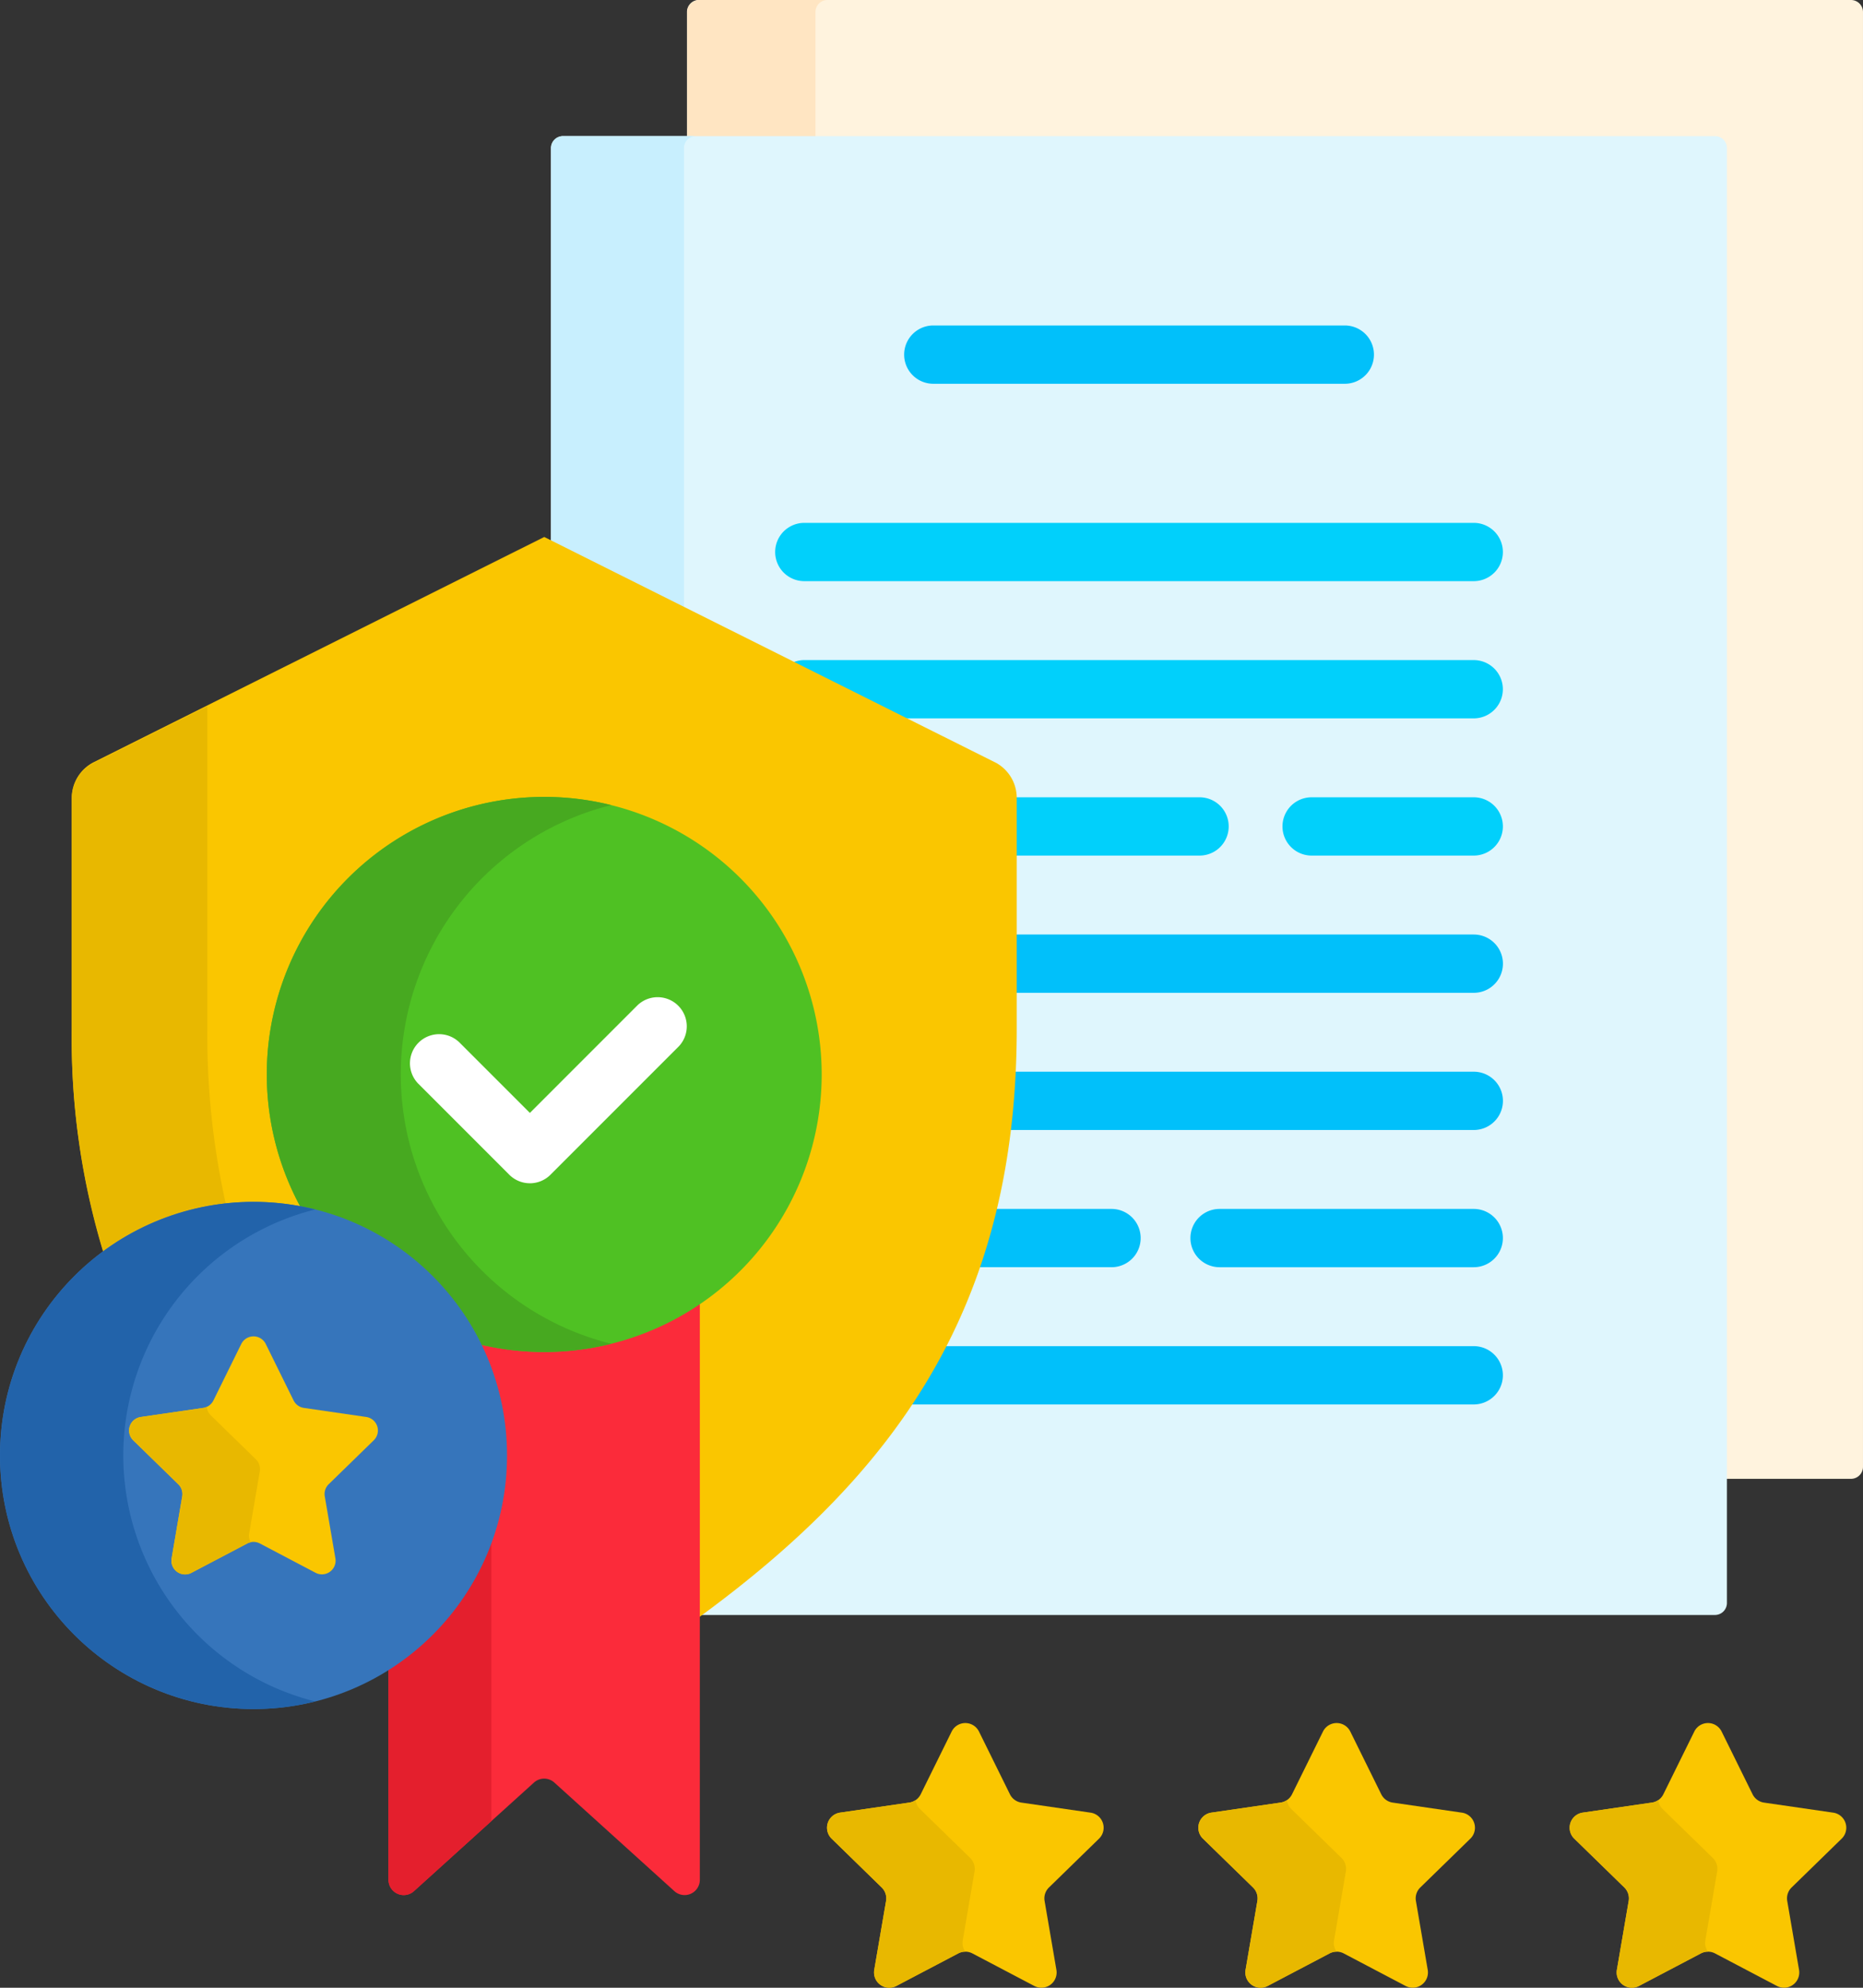 <svg xmlns="http://www.w3.org/2000/svg" width="150" height="160" viewBox="0 0 150 160">
  <rect x="0" y="0" width="150" height="160" fill="#333333" stroke="none"/>
  <g id="compliant" transform="translate(-16.164)">
    <path id="Path_210332" data-name="Path 210332" d="M286.817,0H194.062a.967.967,0,0,0-.967.967v10.3h82.767a.655.655,0,0,1,.654.654V119.036h10.3a.967.967,0,0,0,.967-.967V.967A.967.967,0,0,0,286.817,0Z" transform="translate(-121.62)" fill="#fff3de"/>
    <path id="Path_210333" data-name="Path 210333" d="M203.426,11.268V.967A.967.967,0,0,1,204.393,0h-10.33a.967.967,0,0,0-.967.967v10.3Z" transform="translate(-121.604 0)" fill="#ffe5c2"/>
    <path id="Path_210334" data-name="Path 210334" d="M251.792,35.025H159.037a.967.967,0,0,0-.967.967V68.063l35.556,17.77a2.894,2.894,0,0,1,1.609,2.6v18.6c0,13.214-3.311,23.678-10.42,32.932a71.329,71.329,0,0,1-14.939,14.1h81.915a.967.967,0,0,0,.966-.967V35.992a.966.966,0,0,0-.966-.967Z" transform="translate(-97.549 -24.07)" fill="#dff6fd"/>
    <path id="Path_210335" data-name="Path 210335" d="M168.765,73.407V35.992a.967.967,0,0,1,.967-.967H159.038a.967.967,0,0,0-.967.967V68.063Z" transform="translate(-97.532 -24.07)" fill="#c8effe"/>
    <g id="Group_142882" data-name="Group 142882" transform="translate(88.962 26.199)">
      <path id="Path_210336" data-name="Path 210336" d="M284.452,88.455H251.319a2.346,2.346,0,1,1,0-4.692h33.134a2.346,2.346,0,1,1,0,4.692Z" transform="translate(-248.973 -83.763)" fill="#01c0fa"/>
    </g>
    <g id="Group_142887" data-name="Group 142887" transform="translate(78.579 42.087)">
      <g id="Group_142883" data-name="Group 142883">
        <path id="Path_210337" data-name="Path 210337" d="M272.022,139.462h-53.9a2.346,2.346,0,0,1,0-4.692h53.9a2.346,2.346,0,1,1,0,4.692Z" transform="translate(-215.778 -134.77)" fill="#01d0fb"/>
      </g>
      <path id="Path_210338" data-name="Path 210338" d="M274.428,170.082h-53.9a2.33,2.33,0,0,0-1.251.364l8.659,4.328h46.49a2.346,2.346,0,0,0,0-4.692Z" transform="translate(-218.184 -159.037)" fill="#01d0fb"/>
      <g id="Group_142884" data-name="Group 142884" transform="translate(40.844 22.089)">
        <path id="Path_210339" data-name="Path 210339" d="M361.767,210.086H348.713a2.346,2.346,0,0,1,0-4.692h13.054a2.346,2.346,0,1,1,0,4.692Z" transform="translate(-346.367 -205.394)" fill="#01d0fb"/>
      </g>
      <path id="Path_210340" data-name="Path 210340" d="M291.93,205.394H276.869c0,.042.008.082.008.124v4.568H291.93a2.346,2.346,0,1,0,0-4.692Z" transform="translate(-257.762 -183.305)" fill="#01d0fb"/>
      <path id="Path_210341" data-name="Path 210341" d="M314.024,240.706H276.9V245.4h37.128a2.346,2.346,0,0,0,0-4.692Z" transform="translate(-257.78 -207.572)" fill="#01c0fa"/>
      <path id="Path_210342" data-name="Path 210342" d="M313.026,276.018h-37.2q-.109,2.406-.378,4.692h37.582a2.346,2.346,0,1,0,0-4.692Z" transform="translate(-256.782 -231.84)" fill="#01c0fa"/>
      <g id="Group_142885" data-name="Group 142885" transform="translate(33.433 55.223)">
        <path id="Path_210343" data-name="Path 210343" d="M345.483,316.023H325.018a2.346,2.346,0,1,1,0-4.692h20.465a2.346,2.346,0,0,1,0,4.692Z" transform="translate(-322.672 -311.331)" fill="#01c0fa"/>
      </g>
      <g id="Group_142886" data-name="Group 142886" transform="translate(10.692 55.223)">
        <path id="Path_210344" data-name="Path 210344" d="M278.429,311.331h-9.534q-.572,2.408-1.357,4.692h10.891a2.346,2.346,0,1,0,0-4.692Z" transform="translate(-262.041 -311.331)" fill="#01c0fa"/>
        <path id="Path_210345" data-name="Path 210345" d="M295.515,346.643H252.739a48.645,48.645,0,0,1-2.776,4.692h45.552a2.346,2.346,0,1,0,0-4.692Z" transform="translate(-249.963 -335.598)" fill="#01c0fa"/>
      </g>
    </g>
    <path id="Path_210346" data-name="Path 210346" d="M108.938,156.756,72.677,138.634,36.417,156.756a3.222,3.222,0,0,0-1.782,2.882v18.6a59.233,59.233,0,0,0,2.637,18.215,20.089,20.089,0,0,1,25.521,30.971c3.1,2.147,6.405,4.24,9.884,6.326C95.443,220.1,110.72,206.2,110.72,178.234v-18.6a3.223,3.223,0,0,0-1.782-2.882Z" transform="translate(-12.694 -95.411)" fill="#fac600"/>
    <g id="Group_142888" data-name="Group 142888" transform="translate(21.941 56.85)">
      <path id="Path_210347" data-name="Path 210347" d="M47.114,222.371a62.313,62.313,0,0,1-1.564-14.349V181.979l-9.135,4.566a3.222,3.222,0,0,0-1.782,2.882v18.6a59.233,59.233,0,0,0,2.637,18.215A19.987,19.987,0,0,1,47.114,222.371Z" transform="translate(-34.634 -181.979)" fill="#e8b800"/>
    </g>
    <path id="Path_210348" data-name="Path 210348" d="M128.726,338.551a21.986,21.986,0,0,1-5.675-.745,20.067,20.067,0,0,1-6.859,26.337v17.27a1.227,1.227,0,0,0,2.051.91l9.66-8.738a1.227,1.227,0,0,1,1.646,0l9.66,8.738a1.227,1.227,0,0,0,2.051-.91V334.622A21.9,21.9,0,0,1,128.726,338.551Z" transform="translate(-68.749 -230.1)" fill="#fb2b3a"/>
    <g id="Group_142889" data-name="Group 142889" transform="translate(47.444 123.226)">
      <path id="Path_210349" data-name="Path 210349" d="M116.192,405.242v17.27a1.227,1.227,0,0,0,2.051.91l6.234-5.64V394.425A20.186,20.186,0,0,1,116.192,405.242Z" transform="translate(-116.192 -394.425)" fill="#e41f2d"/>
    </g>
    <g id="Group_142891" data-name="Group 142891" transform="translate(37.644 64.146)">
      <path id="Path_210350" data-name="Path 210350" d="M107.18,205.335A22.335,22.335,0,0,0,87.756,238.7,20.164,20.164,0,0,1,101.7,249.334a22.341,22.341,0,1,0,5.481-44Z" transform="translate(-84.841 -205.335)" fill="#4fc123"/>
      <path id="Path_210351" data-name="Path 210351" d="M95.629,227.674a22.346,22.346,0,0,1,16.945-21.68A22.337,22.337,0,0,0,87.756,238.7,20.164,20.164,0,0,1,101.7,249.334a22.411,22.411,0,0,0,10.875.02,22.345,22.345,0,0,1-16.945-21.679Z" transform="translate(-84.841 -205.335)" fill="#47a920"/>
      <g id="Group_142890" data-name="Group 142890" transform="translate(11.494 16.084)">
        <path id="Path_210352" data-name="Path 210352" d="M131.28,271.773a2.345,2.345,0,0,1-1.659-.687l-7.344-7.344a2.346,2.346,0,0,1,3.317-3.317l5.686,5.686,8.663-8.663a2.346,2.346,0,0,1,3.317,3.317l-10.322,10.322a2.345,2.345,0,0,1-1.659.687Z" transform="translate(-121.59 -256.759)" fill="#fff"/>
      </g>
    </g>
    <g id="Group_142892" data-name="Group 142892" transform="translate(82.751 138.695)">
      <path id="Path_210353" data-name="Path 210353" d="M241.343,444.567l2.491,5.047a1.227,1.227,0,0,0,.924.671l5.57.809a1.227,1.227,0,0,1,.68,2.093l-4.03,3.929a1.226,1.226,0,0,0-.353,1.086l.951,5.548a1.227,1.227,0,0,1-1.781,1.294l-4.982-2.619a1.227,1.227,0,0,0-1.142,0l-4.982,2.619a1.227,1.227,0,0,1-1.781-1.294l.951-5.548a1.228,1.228,0,0,0-.353-1.086l-4.03-3.929a1.227,1.227,0,0,1,.68-2.093l5.57-.809a1.227,1.227,0,0,0,.924-.671l2.491-5.047A1.227,1.227,0,0,1,241.343,444.567Z" transform="translate(-229.106 -443.883)" fill="#fac600"/>
    </g>
    <g id="Group_142894" data-name="Group 142894" transform="translate(82.753 144.894)">
      <g id="Group_142893" data-name="Group 142893">
        <path id="Path_210354" data-name="Path 210354" d="M240.032,474.994l.951-5.548a1.228,1.228,0,0,0-.353-1.086l-4.03-3.929a1.205,1.205,0,0,1-.361-.728,1.224,1.224,0,0,1-.512.2l-5.57.809a1.227,1.227,0,0,0-.68,2.093l4.03,3.929a1.226,1.226,0,0,1,.353,1.086l-.951,5.548a1.227,1.227,0,0,0,1.781,1.294l4.982-2.619a1.226,1.226,0,0,1,.567-.14A1.2,1.2,0,0,1,240.032,474.994Z" transform="translate(-229.106 -463.703)" fill="#e8b800"/>
      </g>
    </g>
    <g id="Group_142895" data-name="Group 142895" transform="translate(112.648 138.695)">
      <path id="Path_210355" data-name="Path 210355" d="M336.951,444.567l2.491,5.047a1.227,1.227,0,0,0,.924.671l5.57.809a1.227,1.227,0,0,1,.68,2.093l-4.03,3.929a1.226,1.226,0,0,0-.353,1.086l.951,5.548a1.227,1.227,0,0,1-1.781,1.294l-4.982-2.619a1.227,1.227,0,0,0-1.142,0l-4.982,2.619a1.227,1.227,0,0,1-1.781-1.294l.951-5.548a1.228,1.228,0,0,0-.353-1.086l-4.03-3.929a1.227,1.227,0,0,1,.68-2.093l5.57-.809a1.227,1.227,0,0,0,.924-.671l2.491-5.047A1.227,1.227,0,0,1,336.951,444.567Z" transform="translate(-324.714 -443.883)" fill="#fac600"/>
    </g>
    <g id="Group_142897" data-name="Group 142897" transform="translate(112.65 144.894)">
      <g id="Group_142896" data-name="Group 142896">
        <path id="Path_210356" data-name="Path 210356" d="M335.64,474.994l.951-5.548a1.228,1.228,0,0,0-.353-1.086l-4.03-3.929a1.205,1.205,0,0,1-.361-.728,1.224,1.224,0,0,1-.512.2l-5.57.809a1.227,1.227,0,0,0-.68,2.093l4.03,3.929a1.226,1.226,0,0,1,.353,1.086l-.951,5.548a1.227,1.227,0,0,0,1.781,1.294l4.982-2.619a1.226,1.226,0,0,1,.567-.14A1.2,1.2,0,0,1,335.64,474.994Z" transform="translate(-324.714 -463.703)" fill="#e8b800"/>
      </g>
    </g>
    <g id="Group_142898" data-name="Group 142898" transform="translate(142.545 138.695)">
      <path id="Path_210357" data-name="Path 210357" d="M432.558,444.567l2.491,5.047a1.227,1.227,0,0,0,.924.671l5.57.809a1.227,1.227,0,0,1,.68,2.093l-4.03,3.929a1.226,1.226,0,0,0-.353,1.086l.951,5.548a1.227,1.227,0,0,1-1.781,1.294l-4.982-2.619a1.227,1.227,0,0,0-1.142,0l-4.982,2.619a1.227,1.227,0,0,1-1.781-1.294l.951-5.548a1.228,1.228,0,0,0-.353-1.086l-4.03-3.929a1.227,1.227,0,0,1,.68-2.093l5.57-.809a1.227,1.227,0,0,0,.924-.671l2.491-5.047A1.227,1.227,0,0,1,432.558,444.567Z" transform="translate(-420.321 -443.883)" fill="#fac600"/>
    </g>
    <g id="Group_142900" data-name="Group 142900" transform="translate(142.545 144.894)">
      <g id="Group_142899" data-name="Group 142899">
        <path id="Path_210358" data-name="Path 210358" d="M431.247,474.994l.951-5.548a1.228,1.228,0,0,0-.353-1.086l-4.03-3.929a1.205,1.205,0,0,1-.361-.728,1.224,1.224,0,0,1-.512.2l-5.57.809a1.227,1.227,0,0,0-.68,2.093l4.03,3.929a1.226,1.226,0,0,1,.353,1.086l-.951,5.548a1.227,1.227,0,0,0,1.781,1.294l4.982-2.619a1.226,1.226,0,0,1,.567-.14A1.2,1.2,0,0,1,431.247,474.994Z" transform="translate(-420.321 -463.703)" fill="#e8b800"/>
      </g>
    </g>
    <g id="Group_142906" data-name="Group 142906" transform="translate(16.164 96.742)">
      <g id="Group_142901" data-name="Group 142901" transform="translate(0)">
        <circle id="Ellipse_37" data-name="Ellipse 37" cx="20.412" cy="20.412" r="20.412" fill="#3675bb"/>
      </g>
      <g id="Group_142902" data-name="Group 142902">
        <path id="Path_210359" data-name="Path 210359" d="M26.091,330.159a20.418,20.418,0,0,1,15.448-19.8,20.412,20.412,0,1,0,0,39.6A20.417,20.417,0,0,1,26.091,330.159Z" transform="translate(-16.164 -309.747)" fill="#2263aa"/>
      </g>
      <g id="Group_142903" data-name="Group 142903" transform="translate(10.398 10.835)">
        <path id="Path_210360" data-name="Path 210360" d="M60.411,345l2.239,4.538a1.1,1.1,0,0,0,.831.6l5.008.728a1.1,1.1,0,0,1,.611,1.882l-3.624,3.532a1.1,1.1,0,0,0-.317.976l.855,4.987a1.1,1.1,0,0,1-1.6,1.163l-4.479-2.355a1.1,1.1,0,0,0-1.027,0l-4.479,2.355a1.1,1.1,0,0,1-1.6-1.163l.855-4.987a1.1,1.1,0,0,0-.317-.976l-3.624-3.532a1.1,1.1,0,0,1,.611-1.882l5.008-.728a1.1,1.1,0,0,0,.831-.6L58.432,345a1.1,1.1,0,0,1,1.98,0Z" transform="translate(-49.408 -344.388)" fill="#fac600"/>
      </g>
      <g id="Group_142905" data-name="Group 142905" transform="translate(10.398 16.5)">
        <g id="Group_142904" data-name="Group 142904">
          <path id="Path_210361" data-name="Path 210361" d="M59.075,372.686l.855-4.987a1.1,1.1,0,0,0-.317-.976L55.99,363.19a1.084,1.084,0,0,1-.33-.689,1.1,1.1,0,0,1-.3.092l-5.008.728a1.1,1.1,0,0,0-.611,1.882l3.624,3.532a1.1,1.1,0,0,1,.317.977L52.83,374.7a1.1,1.1,0,0,0,1.6,1.163l4.479-2.355a1.092,1.092,0,0,1,.288-.1A1.086,1.086,0,0,1,59.075,372.686Z" transform="translate(-49.41 -362.501)" fill="#e8b800"/>
        </g>
      </g>
    </g>
  </g>
</svg>
